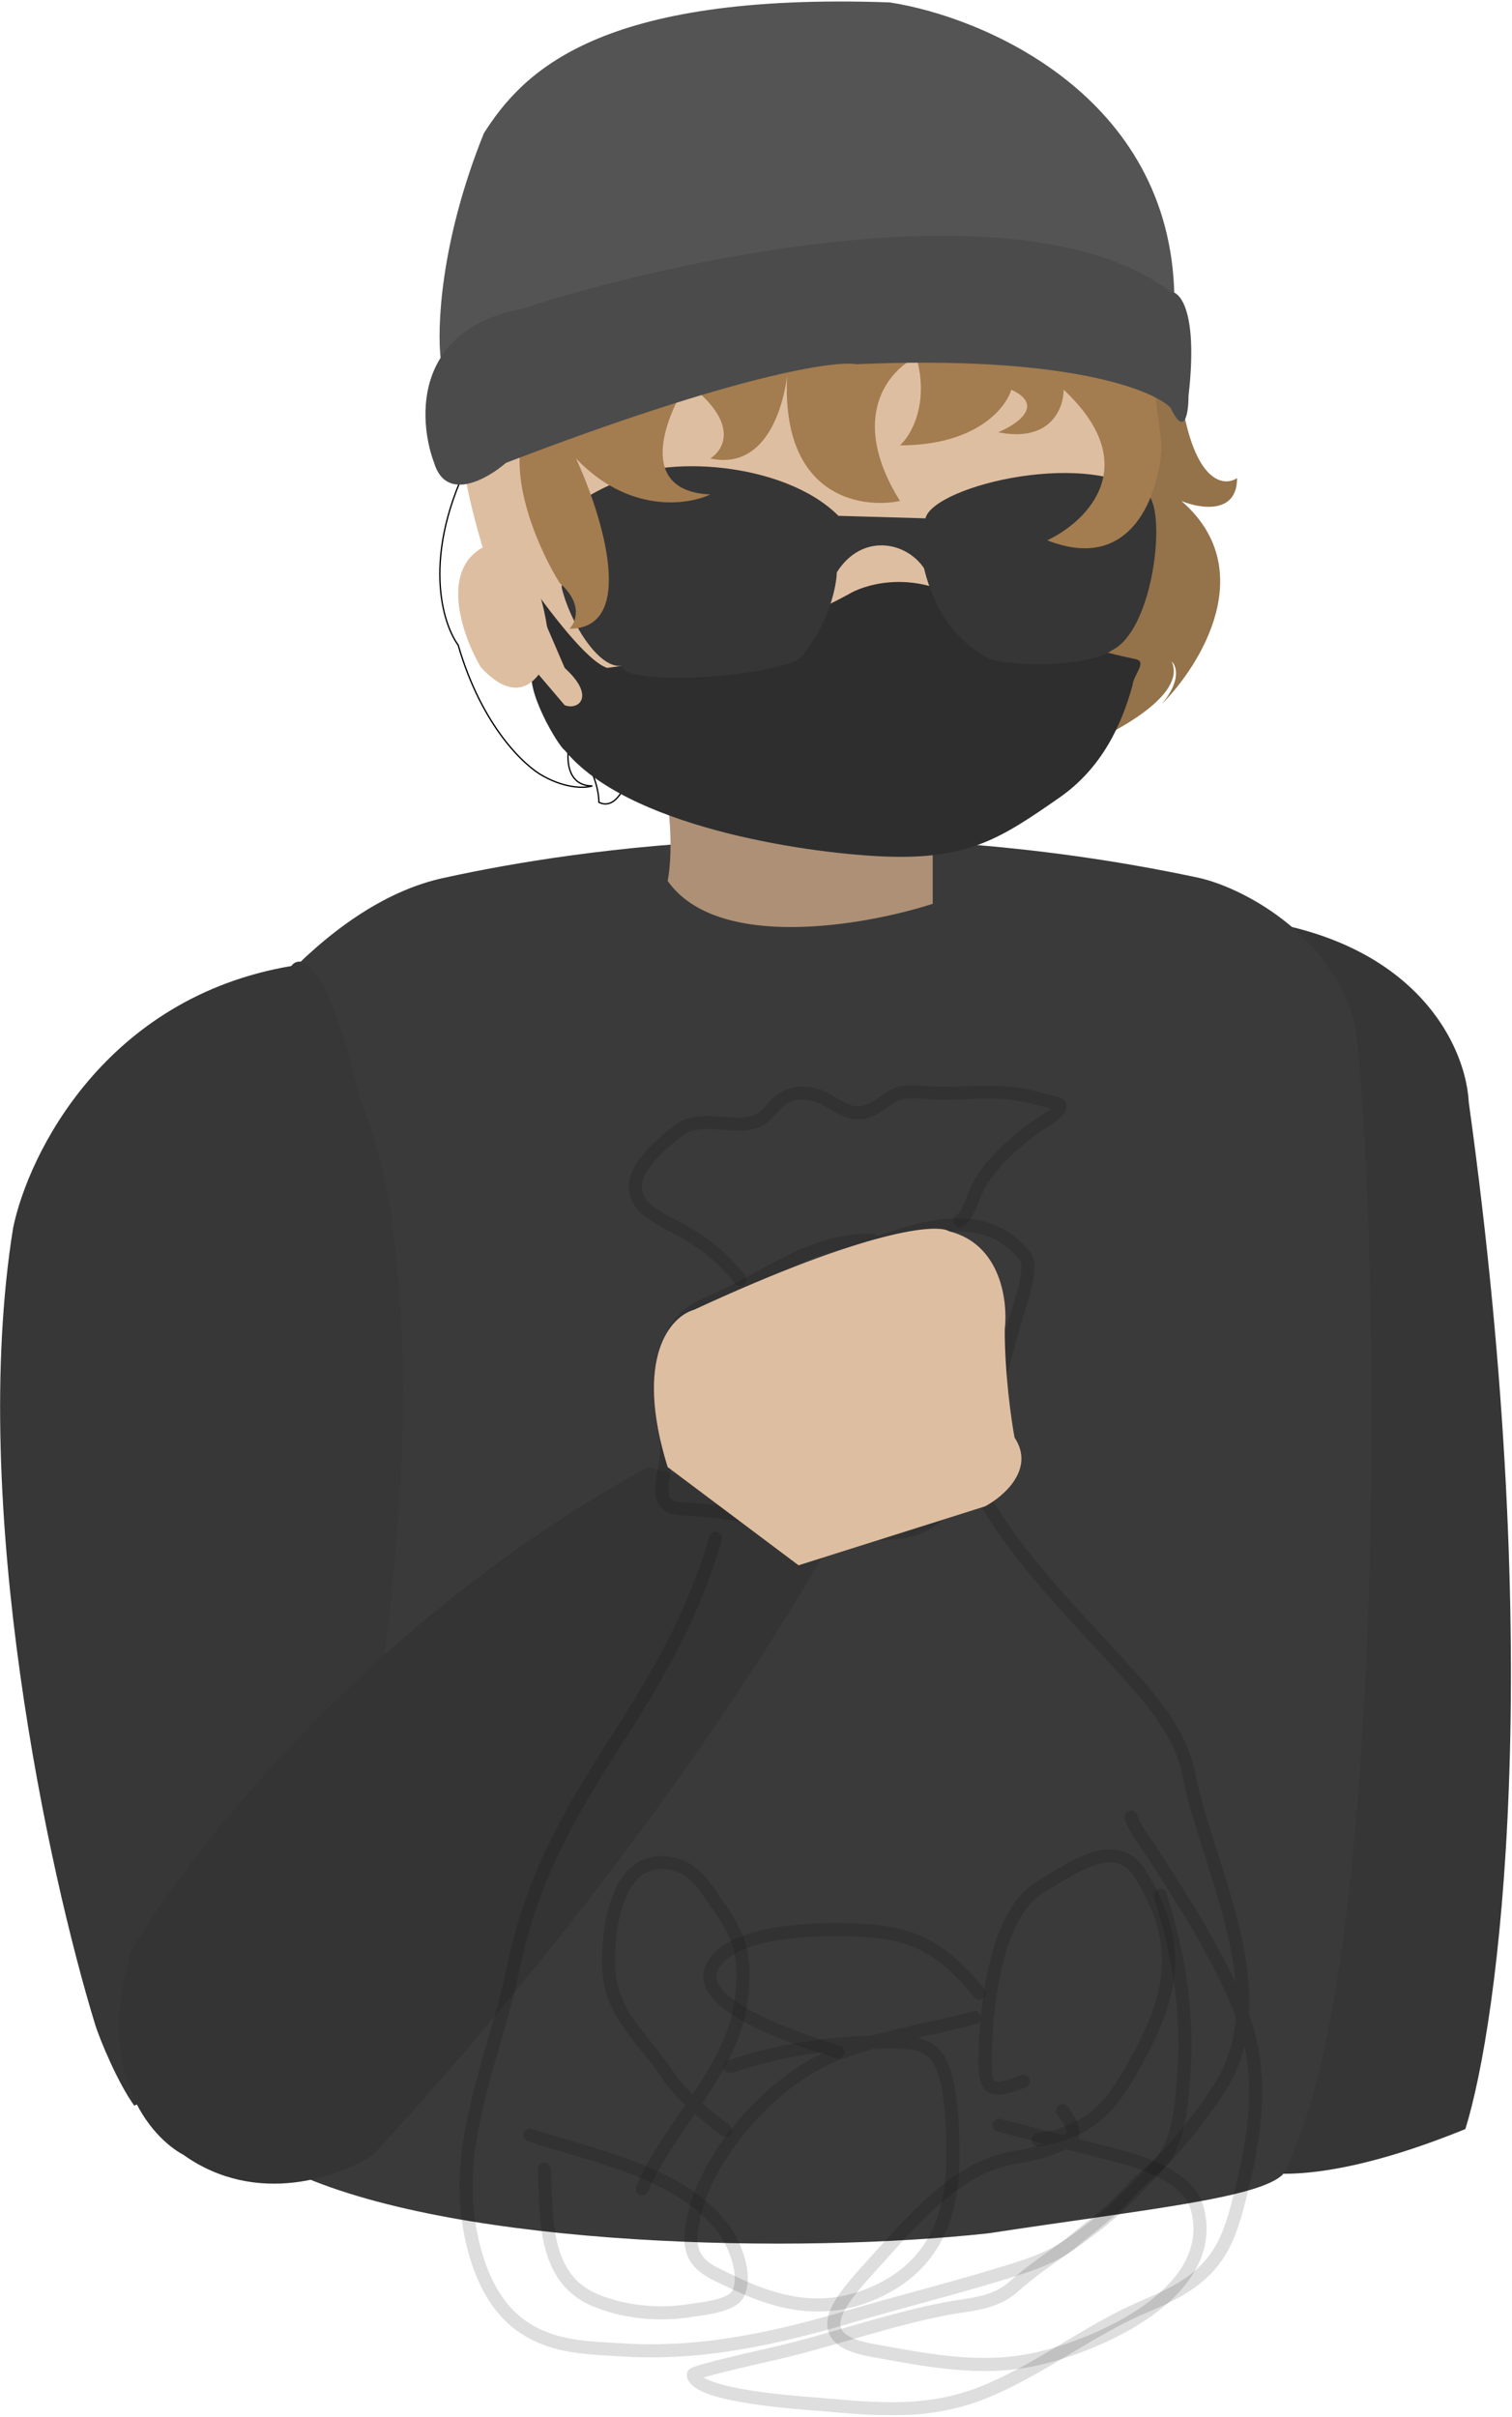 <svg width="231" height="369" viewBox="0 0 231 369" fill="none" xmlns="http://www.w3.org/2000/svg">
<path d="M69.999 98.5C67.333 94.833 64.199 83.6 72.999 68L96 118.5C95.5 120.333 93.9 123.7 91.5 122.5C91.5 120.667 90.6 116.3 87 113.5C86.5 115.667 86.5 120 90.5 120C89.5 120.333 86.6 120.5 83 118.5C80.167 117 73.6 110.9 69.999 98.5Z" stroke="black" stroke-width="0.2"/>
<path d="M176.213 48C178.867 56.667 181.985 79.4 173.228 101L141.88 125L85.654 112C79.683 101.167 68.239 75.2 70.23 58L114.514 36L176.213 48Z" fill="#DEBEA1"/>
<path d="M224.398 168.322C223.875 158.329 213.895 138.639 178.153 139.814L187.602 329.806C190.033 332.161 200.69 334.514 223.875 325.083C229.009 308.579 236.302 254.12 224.398 168.322Z" fill="#363636"/>
<path d="M68 134C88.5 129.5 132.2 123.2 183 134C189.5 135.382 203.5 142.5 207 156.5C210.333 178.667 213.2 300 196 332C192.333 335.667 174.6 337.4 151 341C122 344.167 70.7 343.2 45.5 332L27.5 171.5C33 160.667 48.8 138 68 134Z" fill="#3A3A3A"/>
<path d="M180.5 61L177.5 53L164 114.5C170 112.167 181.4 106.2 179 101C179.749 101.667 180.498 103.9 177.5 107.5C183.5 101.5 192.5 86.9 180.5 76.5C183.333 77.667 189 78.6 189 73C187 74.333 182.5 73.8 180.5 61Z" fill="#94724A"/>
<path d="M102 134.5C102.333 133 102.8 128.5 102 122.5L142.5 129V138C132.167 141.333 109.6 145.3 102 134.5Z" fill="#AD9076"/>
<path d="M173.336 100.612C175.453 100.94 173.154 103.005 173.032 104.6C171.377 110.627 168.394 117.241 161.836 121.8C152.735 128.127 147.758 131.394 134.461 130.747C122.312 130.156 95.665 126.088 86.262 114.54C85.317 113.967 80.01 105.096 81.432 101.995L86.269 107.675C88.348 108.502 91.083 106.367 86.275 101.99L80.427 88.403C79.426 87.007 78.585 85.808 78.001 85L80.038 87.498L80.427 88.403C84.028 93.423 89.685 100.982 92.77 101.982C97.937 101.206 112.686 99.904 129.596 90.762C132.017 89.275 138.664 87.24 145.891 91C148.424 92.363 156.218 96.901 173.336 100.612Z" fill="#2E2E2E"/>
<path d="M55 168C59.5 177 66.2 208.7 57 263.5L60.5 305L20.5 321.5C18 318 15.266 311.5 14.5 309C7.5 286.167 -4.8 229.9 2 187.5C4.333 176.167 16.1 152.3 44.5 147.5C46 145.5 50.2 146.8 55 168Z" fill="#373737"/>
<path d="M19.999 298C28.666 283 56.599 247.2 98.999 224L129 231.5C121.333 246.333 96.2 286.6 57 329C52 332.333 39.2 337 27.999 329C22.999 326.333 14.399 316.4 19.999 298Z" fill="#343434"/>
<path d="M133.21 189.337C123.376 189.337 117.299 195.126 108.567 198.796C102.032 201.542 101.673 205.683 101.846 211.739C101.959 215.688 102.143 219.046 101.68 223.106C101.266 226.742 99.723 230.237 104.418 230.408C114.698 230.782 124.494 234.141 134.703 234.141C143.822 234.141 145.504 229.061 148.891 221.364C151.748 214.872 153.233 208.111 155.197 201.326C155.676 199.672 157.894 193.498 156.69 191.95C149.95 183.284 139.102 188.119 130.969 190.83" stroke="black" stroke-opacity="0.13" stroke-width="2" stroke-linecap="round"/>
<path d="M113.045 195.311C110.29 191.988 107.545 189.649 103.753 187.677C102.505 187.029 99.485 185.401 98.525 184.441C94.34 180.256 100.077 175.403 103.711 172.577C107.55 169.591 114.174 173.697 117.36 169.921C119.233 167.701 120.658 166.541 123.873 167.017C126.879 167.463 129.086 170.706 132.295 169.756C134.121 169.214 135.316 167.832 136.941 167.1C138.685 166.316 141.713 166.935 143.662 166.935C147.429 166.935 150.428 166.558 154.116 166.893C156.85 167.142 158.71 167.831 161.21 168.387C163.773 168.956 158.843 171.583 157.85 172.328C154.718 174.676 151.018 177.912 149.304 181.496C148.68 182.8 147.82 185.765 146.649 186.35" stroke="black" stroke-opacity="0.13" stroke-width="2" stroke-linecap="round"/>
<path d="M109.314 234.888C106.087 246.126 100.717 255.593 94.38 265.422C86.851 277.099 81.224 286.869 78.408 300.519C75.796 313.175 69.675 325.91 71.562 339.017C72.446 345.155 74.786 352.012 80.192 355.487C84.797 358.448 89.574 358.459 95.126 358.806C107.3 359.567 118.553 357.017 130.14 353.62C137.527 351.455 144.963 349.594 152.335 347.356C156.073 346.221 160.799 344.898 163.827 342.336C166.812 339.81 170.258 337.355 172.788 334.371C174.25 332.646 176.851 330.942 178.015 329.227C180.138 326.098 180.565 320.782 180.836 317.196C181.584 307.311 180.169 298.747 177.268 289.4" stroke="black" stroke-opacity="0.13" stroke-width="2" stroke-linecap="round"/>
<path d="M147.396 222.94C152.383 234.684 161.704 243.924 170.213 253.225C174.67 258.096 180.277 263.979 181.58 270.732C184.317 284.914 195.405 304.401 186.476 318.565C182.35 325.109 176.787 331.028 171.292 336.445C166.279 341.387 160.02 344.512 154.864 349.14C151.868 351.829 148.102 351.808 144.326 352.542C135.67 354.225 127.288 357.25 118.688 359.262C117.606 359.516 105.856 362.123 105.91 362.581C106.303 365.918 122.835 366.915 125.035 367.103C133.991 367.871 141.762 368.721 150.383 365.236C157.774 362.249 164.554 357.197 171.707 353.62C174.62 352.164 177.491 351.202 180.336 349.513C186.966 345.576 188.161 340.699 189.919 333.375C192.067 324.426 193.036 315.535 189.463 306.824C185.895 298.128 180.746 290.092 175.606 282.265C174.568 280.683 173.374 279.218 172.785 277.453" stroke="black" stroke-opacity="0.13" stroke-width="2" stroke-linecap="round"/>
<path d="M83.178 331.218C83.518 338.581 82.902 347.879 90.936 351.214C95.425 353.078 100.687 353.56 105.456 352.791C107.145 352.518 111.716 352.15 112.716 350.301C114.239 347.483 112.208 342.532 110.558 340.345C103.923 331.55 90.787 329.274 80.938 325.991" stroke="black" stroke-opacity="0.13" stroke-width="2" stroke-linecap="round"/>
<path d="M148.891 308.069C141.614 310.046 133.304 311.135 126.405 314.25C117.051 318.475 106.255 330.705 105.58 341.341C105.294 345.845 108.641 346.87 111.968 348.476C119.314 352.022 126.418 353.49 134.246 349.762C142.409 345.875 145.499 338.74 145.572 329.89C145.604 325.949 145.618 316.911 142.875 313.711C141.187 311.742 138.179 311.803 135.864 311.803C127.244 311.803 119.738 312.808 111.554 315.536" stroke="black" stroke-opacity="0.13" stroke-width="2" stroke-linecap="round"/>
<path d="M162.332 322.257C165.263 326.288 164.02 326.931 159.511 328.397C157.02 329.207 154.331 329.383 151.878 330.222C144.309 332.812 137.814 340.849 132.628 346.526C127.285 352.376 123.953 357.203 133.126 358.848C141.516 360.351 149.718 362.081 158.225 360.217C167.844 358.108 186.387 350.005 182.909 337.192C181.71 332.774 175.596 330.469 171.583 329.393C165.286 327.703 158.931 326.179 152.624 324.497" stroke="black" stroke-opacity="0.13" stroke-width="2" stroke-linecap="round"/>
<path d="M156.359 317.777C150.608 320.021 150.264 318.977 150.551 312.218C150.838 305.48 152.314 291.938 159.014 288.073C163.582 285.438 170.489 280.033 174.281 286.247C180.178 295.912 179.727 303.175 174.281 313.462C170.129 321.304 167.179 325.308 158.599 326.738" stroke="black" stroke-opacity="0.13" stroke-width="2" stroke-linecap="round"/>
<path d="M149.636 304.335C143.791 297.265 139.478 294.973 130.511 294.669C125.216 294.49 111.395 294.524 108.731 300.519C105.997 306.67 124.27 312.06 127.98 313.296" stroke="black" stroke-opacity="0.13" stroke-width="2" stroke-linecap="round"/>
<path d="M98.113 334.205C102.253 324.457 111.876 316.201 113.214 305.497C113.938 299.706 113.508 296.311 110.061 291.475C107.854 288.378 106.391 285.285 102.552 284.547C94.641 283.025 92.969 293.269 92.969 299.564C92.969 307.375 97.861 310.637 101.847 316.615C104.076 319.959 107.652 322.877 110.808 325.244" stroke="black" stroke-opacity="0.13" stroke-width="2" stroke-linecap="round"/>
<path d="M106 200C102.5 201 96.8 207.2 102 224L122 239L150.5 230C153.333 228.5 158.2 224.3 155 219.5C154.5 216.833 153.5 209.8 153.5 203C154 198.833 153 190 145 188C143.167 186.833 132.8 187.6 106 200Z" fill="#DEBEA1"/>
<path d="M141.386 79.144C142.666 74.103 167.197 68.207 175.763 75.987C178.051 80.115 175.86 96.385 169.913 99.261C166.684 101.707 155.401 101.89 151.376 100.675C148.705 99.413 143.391 95.959 141.167 86.755C138.361 82.612 131.629 81.403 127.848 87.388C127.789 89.417 126.727 94.972 122.745 99.851C121.982 102.96 95.751 105.252 94.951 101.675C91.331 102.078 87.025 94.845 85.819 89.733C86.048 81.615 82.96 78.479 93.941 73.717C100.833 69.345 119.752 70.397 128.096 78.762L141.386 79.144Z" fill="#363636"/>
<path d="M87.002 96C88.002 95 89.102 92.2 85.502 89C82.669 84.5 77.602 73.6 80.002 66L81.502 59.5L120.502 43.5L176.002 56.5L177.502 68C177.169 75 173.202 87.7 160.002 82.5C166.002 79.667 174.902 71.1 162.502 59.5C162.502 62.333 160.502 67.6 152.502 66C155.335 64.833 159.702 61.9 154.502 59.5C153.669 62.333 149.102 68 137.502 68C139.169 66.5 142.002 61.7 140.002 54.5C135.835 56.5 129.502 63.7 137.502 76.5C131.164 77.767 119.345 75.541 120.255 57.449C119.417 63.595 116.347 71.705 108.502 70C110.669 68.667 113.002 64.5 105.002 58.5C101.502 63.948 97.302 74.975 108.502 75.5C105.002 77.167 96.002 78.4 88.002 70C92.002 78.667 97.402 96 87.002 96Z" fill="#A37C4F"/>
<path d="M80.988 47.202C104.482 40.858 154.784 32.326 179.414 45.215C178.862 14.581 150.197 2.553 135.933 0.369C91.455 -1.206 79.891 10.982 73.925 20.344C67.198 37.015 66.742 50.379 67.355 54.977C69.535 51.323 73.684 48.271 80.988 47.202Z" fill="#545454"/>
<path d="M77.299 70.674C74.402 73.184 68.152 76.698 66.323 70.674C64.918 66.933 64.07 60.775 66.746 55.614C68.717 51.812 72.602 48.552 79.586 47.199C101.954 39.886 150.019 29.375 174.134 41.623C175.824 42.481 177.396 43.451 178.834 44.541C180.358 44.541 183.04 47.73 181.577 60.487C181.577 62.996 181.028 66.865 178.834 62.258C176.089 59.453 162.642 54.197 130.81 55.614C127.608 55.024 112.424 57.209 77.299 70.674Z" fill="#4B4B4B"/>
<path d="M74.872 83.056C77.434 82.561 82.847 85.133 84 99.373C83.039 102.999 79.58 108.57 73.431 101.845C70.548 96.901 66.801 86.22 74.872 83.056Z" fill="#DEBEA1"/>
</svg>